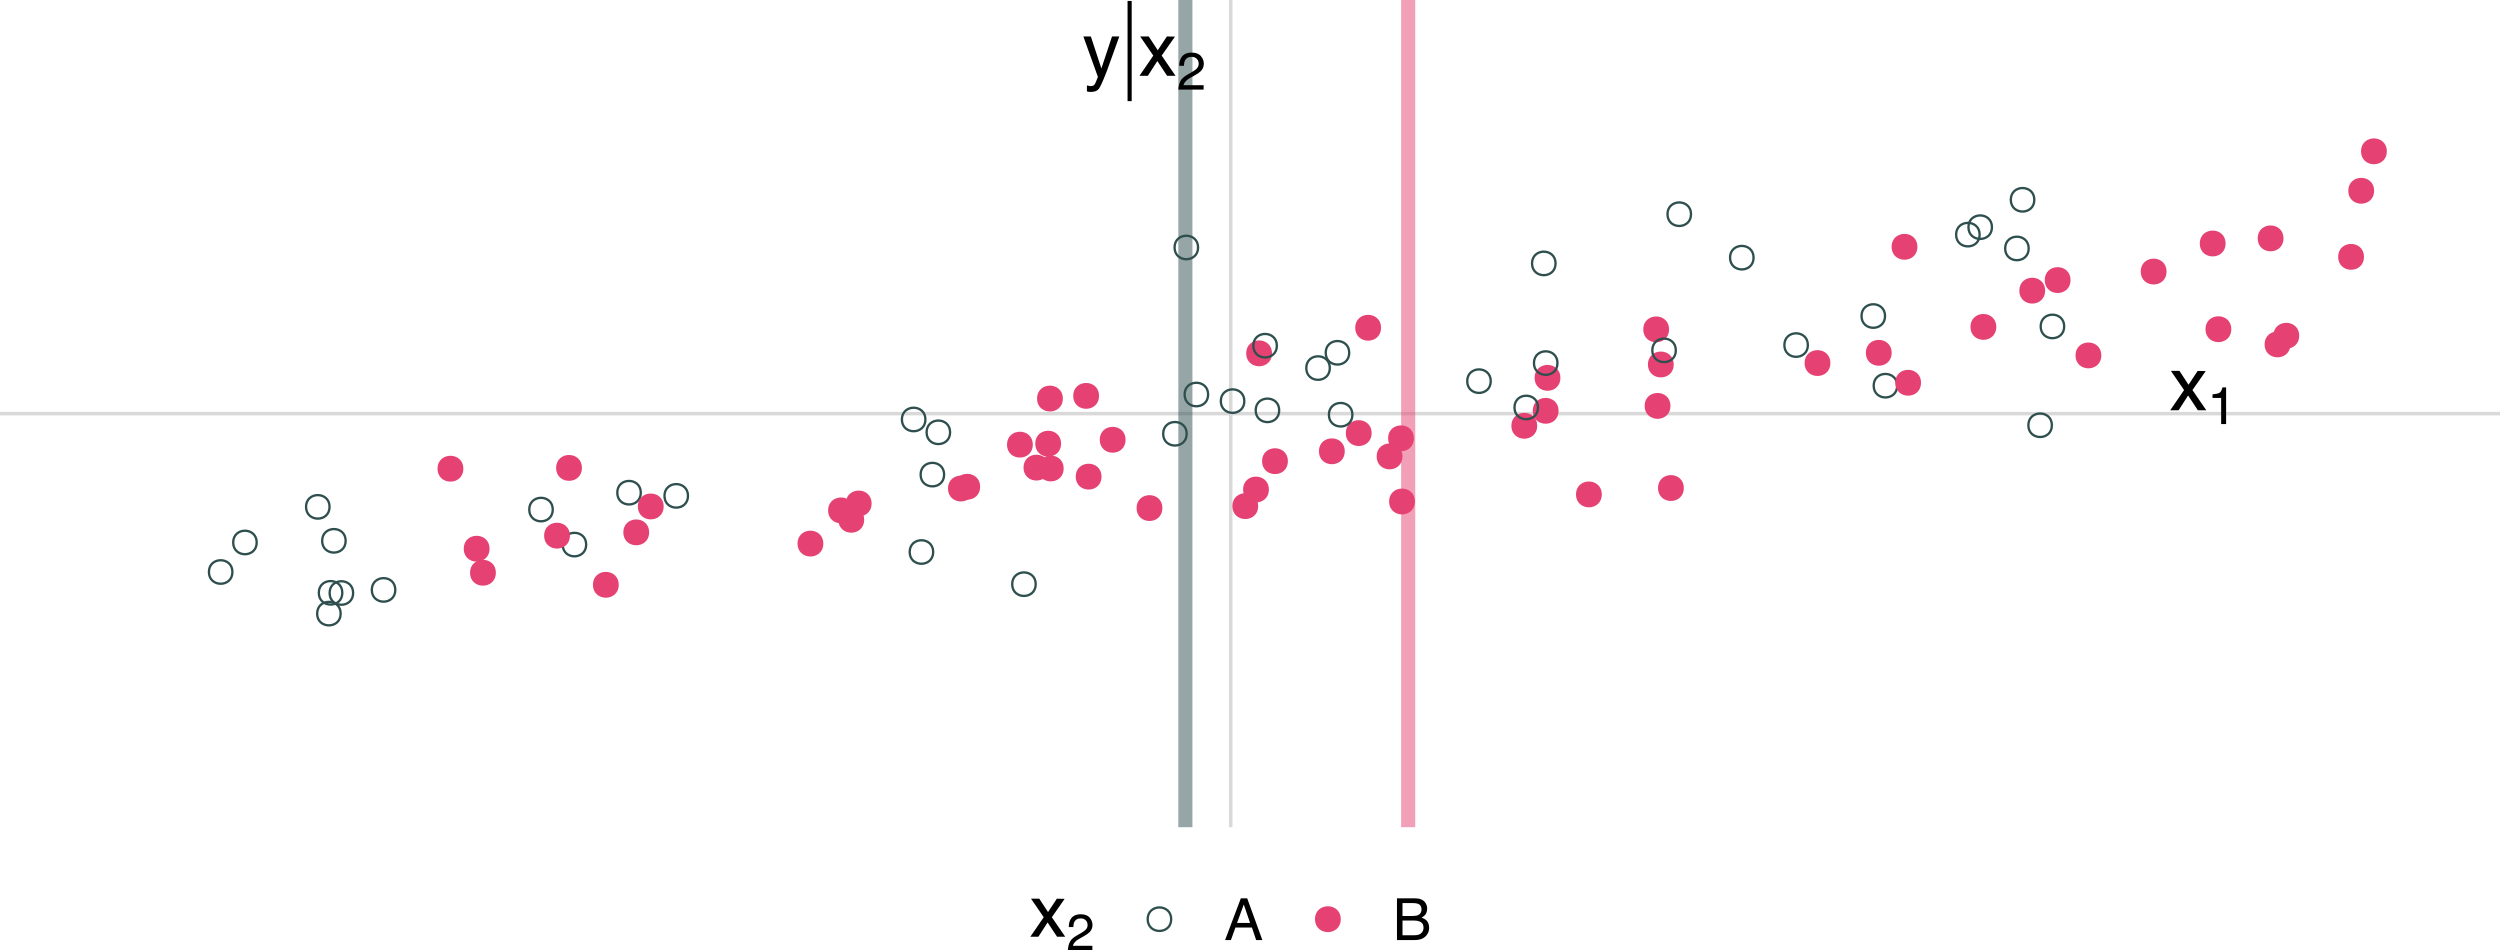 <?xml version="1.0" encoding="UTF-8"?>
<svg xmlns="http://www.w3.org/2000/svg" xmlns:xlink="http://www.w3.org/1999/xlink" width="756pt" height="288pt" viewBox="0 0 756 288" version="1.1">
<defs>
<g>
<symbol overflow="visible" id="glyph0-0">
<path style="stroke:none;" d="M 0.734 0 L 0.734 -16.328 L 13.688 -16.328 L 13.688 0 Z M 11.656 -2.047 L 11.656 -14.281 L 2.781 -14.281 L 2.781 -2.047 Z M 11.656 -2.047 "/>
</symbol>
<symbol overflow="visible" id="glyph0-1">
<path style="stroke:none;" d="M 8.906 -11.906 L 11.109 -11.906 C 10.828 -11.145 10.203 -9.406 9.234 -6.688 C 8.504 -4.633 7.898 -2.961 7.422 -1.672 C 6.266 1.359 5.445 3.207 4.969 3.875 C 4.488 4.539 3.672 4.875 2.516 4.875 C 2.234 4.875 2.016 4.863 1.859 4.844 C 1.711 4.82 1.531 4.781 1.312 4.719 L 1.312 2.906 C 1.656 3 1.906 3.055 2.062 3.078 C 2.219 3.098 2.359 3.109 2.484 3.109 C 2.848 3.109 3.117 3.047 3.297 2.922 C 3.473 2.805 3.617 2.66 3.734 2.484 C 3.773 2.422 3.91 2.113 4.141 1.562 C 4.367 1.02 4.535 0.613 4.641 0.344 L 0.234 -11.906 L 2.5 -11.906 L 5.688 -2.219 Z M 5.688 -12.188 Z M 5.688 -12.188 "/>
</symbol>
<symbol overflow="visible" id="glyph0-2">
<path style="stroke:none;" d="M 0.328 -11.906 L 2.922 -11.906 L 5.656 -7.719 L 8.422 -11.906 L 10.859 -11.844 L 6.844 -6.109 L 11.031 0 L 8.484 0 L 5.531 -4.469 L 2.656 0 L 0.125 0 L 4.312 -6.109 Z M 0.328 -11.906 "/>
</symbol>
<symbol overflow="visible" id="glyph1-0">
<path style="stroke:none;" d="M 1.422 5.031 L 1.422 -20.062 L 15.641 -20.062 L 15.641 5.031 Z M 3.016 3.453 L 14.062 3.453 L 14.062 -18.469 L 3.016 -18.469 Z M 3.016 3.453 "/>
</symbol>
<symbol overflow="visible" id="glyph1-1">
<path style="stroke:none;" d="M 3.469 -22.641 L 3.469 7.656 L 2.219 7.656 L 2.219 -22.641 Z M 3.469 -22.641 "/>
</symbol>
<symbol overflow="visible" id="glyph2-0">
<path style="stroke:none;" d="M 0.516 0 L 0.516 -11.438 L 9.594 -11.438 L 9.594 0 Z M 8.156 -1.438 L 8.156 -10 L 1.953 -10 L 1.953 -1.438 Z M 8.156 -1.438 "/>
</symbol>
<symbol overflow="visible" id="glyph2-1">
<path style="stroke:none;" d="M 0.5 0 C 0.551 -0.957 0.75 -1.789 1.094 -2.5 C 1.438 -3.219 2.109 -3.863 3.109 -4.438 L 4.609 -5.312 C 5.273 -5.695 5.742 -6.023 6.016 -6.297 C 6.441 -6.734 6.656 -7.227 6.656 -7.781 C 6.656 -8.426 6.457 -8.941 6.062 -9.328 C 5.676 -9.711 5.16 -9.906 4.516 -9.906 C 3.555 -9.906 2.891 -9.539 2.516 -8.812 C 2.316 -8.414 2.207 -7.875 2.188 -7.188 L 0.766 -7.188 C 0.785 -8.156 0.969 -8.945 1.312 -9.562 C 1.914 -10.645 2.984 -11.188 4.516 -11.188 C 5.797 -11.188 6.727 -10.836 7.312 -10.141 C 7.906 -9.453 8.203 -8.688 8.203 -7.844 C 8.203 -6.945 7.891 -6.188 7.266 -5.562 C 6.898 -5.188 6.25 -4.738 5.312 -4.219 L 4.234 -3.625 C 3.734 -3.344 3.336 -3.078 3.047 -2.828 C 2.523 -2.367 2.195 -1.867 2.062 -1.328 L 8.141 -1.328 L 8.141 0 Z M 0.5 0 "/>
</symbol>
<symbol overflow="visible" id="glyph2-2">
<path style="stroke:none;" d="M 1.531 -7.891 L 1.531 -8.969 C 2.539 -9.062 3.242 -9.223 3.641 -9.453 C 4.035 -9.691 4.332 -10.238 4.531 -11.094 L 5.641 -11.094 L 5.641 0 L 4.141 0 L 4.141 -7.891 Z M 1.531 -7.891 "/>
</symbol>
<symbol overflow="visible" id="glyph3-0">
<path style="stroke:none;" d="M 0.703 0 L 0.703 -15.781 L 13.234 -15.781 L 13.234 0 Z M 11.266 -1.984 L 11.266 -13.797 L 2.688 -13.797 L 2.688 -1.984 Z M 11.266 -1.984 "/>
</symbol>
<symbol overflow="visible" id="glyph3-1">
<path style="stroke:none;" d="M 0.328 -11.5 L 2.828 -11.5 L 5.469 -7.453 L 8.141 -11.5 L 10.5 -11.453 L 6.625 -5.891 L 10.672 0 L 8.203 0 L 5.344 -4.312 L 2.562 0 L 0.125 0 L 4.172 -5.891 Z M 0.328 -11.5 "/>
</symbol>
<symbol overflow="visible" id="glyph4-0">
<path style="stroke:none;" d="M 0.5 0 L 0.5 -11.047 L 9.266 -11.047 L 9.266 0 Z M 7.891 -1.391 L 7.891 -9.672 L 1.875 -9.672 L 1.875 -1.391 Z M 7.891 -1.391 "/>
</symbol>
<symbol overflow="visible" id="glyph4-1">
<path style="stroke:none;" d="M 0.484 0 C 0.535 -0.926 0.727 -1.734 1.062 -2.422 C 1.395 -3.109 2.047 -3.734 3.016 -4.297 L 4.453 -5.125 C 5.098 -5.5 5.551 -5.82 5.812 -6.094 C 6.227 -6.508 6.438 -6.984 6.438 -7.516 C 6.438 -8.148 6.242 -8.648 5.859 -9.016 C 5.484 -9.379 4.984 -9.562 4.359 -9.562 C 3.43 -9.562 2.789 -9.211 2.438 -8.516 C 2.25 -8.141 2.145 -7.617 2.125 -6.953 L 0.75 -6.953 C 0.758 -7.891 0.93 -8.656 1.266 -9.25 C 1.848 -10.289 2.883 -10.812 4.375 -10.812 C 5.602 -10.812 6.5 -10.477 7.062 -9.812 C 7.633 -9.145 7.922 -8.398 7.922 -7.578 C 7.922 -6.711 7.617 -5.977 7.016 -5.375 C 6.66 -5.02 6.031 -4.586 5.125 -4.078 L 4.094 -3.5 C 3.602 -3.227 3.219 -2.973 2.938 -2.734 C 2.438 -2.297 2.125 -1.812 2 -1.281 L 7.875 -1.281 L 7.875 0 Z M 0.484 0 "/>
</symbol>
<symbol overflow="visible" id="glyph5-0">
<path style="stroke:none;" d="M 0.562 0 L 0.562 -12.625 L 10.578 -12.625 L 10.578 0 Z M 9 -1.578 L 9 -11.031 L 2.141 -11.031 L 2.141 -1.578 Z M 9 -1.578 "/>
</symbol>
<symbol overflow="visible" id="glyph5-1">
<path style="stroke:none;" d="M 7.812 -5.172 L 5.906 -10.75 L 3.859 -5.172 Z M 5.016 -12.625 L 6.938 -12.625 L 11.516 0 L 9.641 0 L 8.375 -3.781 L 3.375 -3.781 L 2.016 0 L 0.25 0 Z M 5.016 -12.625 "/>
</symbol>
<symbol overflow="visible" id="glyph5-2">
<path style="stroke:none;" d="M 6.078 -7.281 C 6.805 -7.281 7.367 -7.379 7.766 -7.578 C 8.398 -7.898 8.719 -8.469 8.719 -9.281 C 8.719 -10.113 8.379 -10.672 7.703 -10.953 C 7.328 -11.109 6.766 -11.188 6.016 -11.188 L 2.969 -11.188 L 2.969 -7.281 Z M 6.656 -1.453 C 7.707 -1.453 8.457 -1.758 8.906 -2.375 C 9.188 -2.758 9.328 -3.223 9.328 -3.766 C 9.328 -4.68 8.914 -5.305 8.094 -5.641 C 7.656 -5.816 7.078 -5.906 6.359 -5.906 L 2.969 -5.906 L 2.969 -1.453 Z M 1.297 -12.625 L 6.719 -12.625 C 8.195 -12.625 9.25 -12.18 9.875 -11.297 C 10.238 -10.773 10.422 -10.176 10.422 -9.5 C 10.422 -8.695 10.191 -8.039 9.734 -7.531 C 9.504 -7.258 9.172 -7.016 8.734 -6.797 C 9.379 -6.547 9.863 -6.27 10.188 -5.969 C 10.75 -5.414 11.031 -4.656 11.031 -3.688 C 11.031 -2.875 10.773 -2.141 10.266 -1.484 C 9.504 -0.492 8.289 0 6.625 0 L 1.297 0 Z M 1.297 -12.625 "/>
</symbol>
</g>
<clipPath id="clip1">
  <path d="M 371 0 L 373 0 L 373 250.145 L 371 250.145 Z M 371 0 "/>
</clipPath>
<clipPath id="clip2">
  <path d="M 356 0 L 361 0 L 361 250.145 L 356 250.145 Z M 356 0 "/>
</clipPath>
<clipPath id="clip3">
  <path d="M 423 0 L 428 0 L 428 250.145 L 423 250.145 Z M 423 0 "/>
</clipPath>
</defs>
<g id="surface39">
<rect x="0" y="0" width="756" height="288" style="fill:rgb(100%,100%,100%);fill-opacity:1;stroke:none;"/>
<path style="fill:none;stroke-width:1.067;stroke-linecap:butt;stroke-linejoin:round;stroke:rgb(85.098%,85.098%,85.098%);stroke-opacity:1;stroke-miterlimit:10;" d="M -11.66 125.074 L 756 125.074 "/>
<g clip-path="url(#clip1)" clip-rule="nonzero">
<path style="fill:none;stroke-width:1.067;stroke-linecap:butt;stroke-linejoin:round;stroke:rgb(85.098%,85.098%,85.098%);stroke-opacity:1;stroke-miterlimit:10;" d="M 372.168 250.145 L 372.168 0 "/>
</g>
<g clip-path="url(#clip2)" clip-rule="nonzero">
<path style="fill:none;stroke-width:4.268;stroke-linecap:butt;stroke-linejoin:round;stroke:rgb(18.431%,30.98%,30.98%);stroke-opacity:0.502;stroke-miterlimit:10;" d="M 358.457 250.145 L 358.457 0 "/>
</g>
<g clip-path="url(#clip3)" clip-rule="nonzero">
<path style="fill:none;stroke-width:4.268;stroke-linecap:butt;stroke-linejoin:round;stroke:rgb(90.196%,25.49%,45.098%);stroke-opacity:0.502;stroke-miterlimit:10;" d="M 425.836 250.145 L 425.836 0 "/>
</g>
<path style="fill-rule:nonzero;fill:rgb(90.196%,25.49%,45.098%);fill-opacity:1;stroke-width:0.709;stroke-linecap:round;stroke-linejoin:round;stroke:rgb(90.196%,25.49%,45.098%);stroke-opacity:1;stroke-miterlimit:10;" d="M 147.695 165.934 C 147.695 170.672 140.582 170.672 140.582 165.934 C 140.582 161.191 147.695 161.191 147.695 165.934 "/>
<path style="fill-rule:nonzero;fill:rgb(90.196%,25.49%,45.098%);fill-opacity:1;stroke-width:0.709;stroke-linecap:round;stroke-linejoin:round;stroke:rgb(90.196%,25.49%,45.098%);stroke-opacity:1;stroke-miterlimit:10;" d="M 464.5 128.762 C 464.5 133.5 457.391 133.5 457.391 128.762 C 457.391 124.02 464.5 124.02 464.5 128.762 "/>
<path style="fill-rule:nonzero;fill:rgb(90.196%,25.49%,45.098%);fill-opacity:1;stroke-width:0.709;stroke-linecap:round;stroke-linejoin:round;stroke:rgb(90.196%,25.49%,45.098%);stroke-opacity:1;stroke-miterlimit:10;" d="M 294.129 147.734 C 294.129 152.477 287.02 152.477 287.02 147.734 C 287.02 142.996 294.129 142.996 294.129 147.734 "/>
<path style="fill-rule:nonzero;fill:rgb(90.196%,25.49%,45.098%);fill-opacity:1;stroke-width:0.709;stroke-linecap:round;stroke-linejoin:round;stroke:rgb(90.196%,25.49%,45.098%);stroke-opacity:1;stroke-miterlimit:10;" d="M 248.629 164.383 C 248.629 169.121 241.52 169.121 241.52 164.383 C 241.52 159.641 248.629 159.641 248.629 164.383 "/>
<path style="fill:none;stroke-width:0.709;stroke-linecap:round;stroke-linejoin:round;stroke:rgb(18.431%,30.98%,30.98%);stroke-opacity:1;stroke-miterlimit:10;" d="M 106.789 179.324 C 106.789 184.062 99.676 184.062 99.676 179.324 C 99.676 174.582 106.789 174.582 106.789 179.324 "/>
<path style="fill-rule:nonzero;fill:rgb(90.196%,25.49%,45.098%);fill-opacity:1;stroke-width:0.709;stroke-linecap:round;stroke-linejoin:round;stroke:rgb(90.196%,25.49%,45.098%);stroke-opacity:1;stroke-miterlimit:10;" d="M 321.301 141.668 C 321.301 146.41 314.191 146.41 314.191 141.668 C 314.191 136.926 321.301 136.926 321.301 141.668 "/>
<path style="fill:none;stroke-width:0.709;stroke-linecap:round;stroke-linejoin:round;stroke:rgb(18.431%,30.98%,30.98%);stroke-opacity:1;stroke-miterlimit:10;" d="M 119.543 178.387 C 119.543 183.129 112.434 183.129 112.434 178.387 C 112.434 173.645 119.543 173.645 119.543 178.387 "/>
<path style="fill:none;stroke-width:0.709;stroke-linecap:round;stroke-linejoin:round;stroke:rgb(18.431%,30.98%,30.98%);stroke-opacity:1;stroke-miterlimit:10;" d="M 104.527 163.543 C 104.527 168.285 97.418 168.285 97.418 163.543 C 97.418 158.801 104.527 158.801 104.527 163.543 "/>
<path style="fill:none;stroke-width:0.709;stroke-linecap:round;stroke-linejoin:round;stroke:rgb(18.431%,30.98%,30.98%);stroke-opacity:1;stroke-miterlimit:10;" d="M 287.312 130.73 C 287.312 135.469 280.203 135.469 280.203 130.73 C 280.203 125.988 287.312 125.988 287.312 130.73 "/>
<path style="fill-rule:nonzero;fill:rgb(90.196%,25.49%,45.098%);fill-opacity:1;stroke-width:0.709;stroke-linecap:round;stroke-linejoin:round;stroke:rgb(90.196%,25.49%,45.098%);stroke-opacity:1;stroke-miterlimit:10;" d="M 149.602 173.203 C 149.602 177.941 142.488 177.941 142.488 173.203 C 142.488 168.461 149.602 168.461 149.602 173.203 "/>
<path style="fill-rule:nonzero;fill:rgb(90.196%,25.49%,45.098%);fill-opacity:1;stroke-width:0.709;stroke-linecap:round;stroke-linejoin:round;stroke:rgb(90.196%,25.49%,45.098%);stroke-opacity:1;stroke-miterlimit:10;" d="M 553.164 109.785 C 553.164 114.527 546.055 114.527 546.055 109.785 C 546.055 105.047 553.164 105.047 553.164 109.785 "/>
<path style="fill-rule:nonzero;fill:rgb(90.196%,25.49%,45.098%);fill-opacity:1;stroke-width:0.709;stroke-linecap:round;stroke-linejoin:round;stroke:rgb(90.196%,25.49%,45.098%);stroke-opacity:1;stroke-miterlimit:10;" d="M 186.762 176.844 C 186.762 181.582 179.652 181.582 179.652 176.844 C 179.652 172.102 186.762 172.102 186.762 176.844 "/>
<path style="fill-rule:nonzero;fill:rgb(90.196%,25.49%,45.098%);fill-opacity:1;stroke-width:0.709;stroke-linecap:round;stroke-linejoin:round;stroke:rgb(90.196%,25.49%,45.098%);stroke-opacity:1;stroke-miterlimit:10;" d="M 694.934 101.531 C 694.934 106.273 687.824 106.273 687.824 101.531 C 687.824 96.793 694.934 96.793 694.934 101.531 "/>
<path style="fill:none;stroke-width:0.709;stroke-linecap:round;stroke-linejoin:round;stroke:rgb(18.431%,30.98%,30.98%);stroke-opacity:1;stroke-miterlimit:10;" d="M 99.656 153.273 C 99.656 158.016 92.547 158.016 92.547 153.273 C 92.547 148.535 99.656 148.535 99.656 153.273 "/>
<path style="fill-rule:nonzero;fill:rgb(90.196%,25.49%,45.098%);fill-opacity:1;stroke-width:0.709;stroke-linecap:round;stroke-linejoin:round;stroke:rgb(90.196%,25.49%,45.098%);stroke-opacity:1;stroke-miterlimit:10;" d="M 257.879 154.352 C 257.879 159.09 250.77 159.09 250.77 154.352 C 250.77 149.609 257.879 149.609 257.879 154.352 "/>
<path style="fill-rule:nonzero;fill:rgb(90.196%,25.49%,45.098%);fill-opacity:1;stroke-width:0.709;stroke-linecap:round;stroke-linejoin:round;stroke:rgb(90.196%,25.49%,45.098%);stroke-opacity:1;stroke-miterlimit:10;" d="M 672.672 73.633 C 672.672 78.371 665.562 78.371 665.562 73.633 C 665.562 68.891 672.672 68.891 672.672 73.633 "/>
<path style="fill-rule:nonzero;fill:rgb(90.196%,25.49%,45.098%);fill-opacity:1;stroke-width:0.709;stroke-linecap:round;stroke-linejoin:round;stroke:rgb(90.196%,25.49%,45.098%);stroke-opacity:1;stroke-miterlimit:10;" d="M 692.273 104.148 C 692.273 108.891 685.16 108.891 685.16 104.148 C 685.16 99.41 692.273 99.41 692.273 104.148 "/>
<path style="fill:none;stroke-width:0.709;stroke-linecap:round;stroke-linejoin:round;stroke:rgb(18.431%,30.98%,30.98%);stroke-opacity:1;stroke-miterlimit:10;" d="M 193.773 148.988 C 193.773 153.73 186.664 153.73 186.664 148.988 C 186.664 144.25 193.773 144.25 193.773 148.988 "/>
<path style="fill-rule:nonzero;fill:rgb(90.196%,25.49%,45.098%);fill-opacity:1;stroke-width:0.709;stroke-linecap:round;stroke-linejoin:round;stroke:rgb(90.196%,25.49%,45.098%);stroke-opacity:1;stroke-miterlimit:10;" d="M 200.344 153.152 C 200.344 157.895 193.23 157.895 193.23 153.152 C 193.23 148.414 200.344 148.414 200.344 153.152 "/>
<path style="fill-rule:nonzero;fill:rgb(90.196%,25.49%,45.098%);fill-opacity:1;stroke-width:0.709;stroke-linecap:round;stroke-linejoin:round;stroke:rgb(90.196%,25.49%,45.098%);stroke-opacity:1;stroke-miterlimit:10;" d="M 603.328 98.855 C 603.328 103.598 596.219 103.598 596.219 98.855 C 596.219 94.117 603.328 94.117 603.328 98.855 "/>
<path style="fill-rule:nonzero;fill:rgb(90.196%,25.49%,45.098%);fill-opacity:1;stroke-width:0.709;stroke-linecap:round;stroke-linejoin:round;stroke:rgb(90.196%,25.49%,45.098%);stroke-opacity:1;stroke-miterlimit:10;" d="M 571.695 106.695 C 571.695 111.434 564.582 111.434 564.582 106.695 C 564.582 101.953 571.695 101.953 571.695 106.695 "/>
<path style="fill-rule:nonzero;fill:rgb(90.196%,25.49%,45.098%);fill-opacity:1;stroke-width:0.709;stroke-linecap:round;stroke-linejoin:round;stroke:rgb(90.196%,25.49%,45.098%);stroke-opacity:1;stroke-miterlimit:10;" d="M 674.398 99.551 C 674.398 104.293 667.289 104.293 667.289 99.551 C 667.289 94.812 674.398 94.812 674.398 99.551 "/>
<path style="fill-rule:nonzero;fill:rgb(90.196%,25.49%,45.098%);fill-opacity:1;stroke-width:0.709;stroke-linecap:round;stroke-linejoin:round;stroke:rgb(90.196%,25.49%,45.098%);stroke-opacity:1;stroke-miterlimit:10;" d="M 721.43 45.758 C 721.43 50.496 714.32 50.496 714.32 45.758 C 714.32 41.016 721.43 41.016 721.43 45.758 "/>
<path style="fill-rule:nonzero;fill:rgb(90.196%,25.49%,45.098%);fill-opacity:1;stroke-width:0.709;stroke-linecap:round;stroke-linejoin:round;stroke:rgb(90.196%,25.49%,45.098%);stroke-opacity:1;stroke-miterlimit:10;" d="M 690.184 72.09 C 690.184 76.828 683.074 76.828 683.074 72.09 C 683.074 67.348 690.184 67.348 690.184 72.09 "/>
<path style="fill-rule:nonzero;fill:rgb(90.196%,25.49%,45.098%);fill-opacity:1;stroke-width:0.709;stroke-linecap:round;stroke-linejoin:round;stroke:rgb(90.196%,25.49%,45.098%);stroke-opacity:1;stroke-miterlimit:10;" d="M 417.281 99.113 C 417.281 103.852 410.168 103.852 410.168 99.113 C 410.168 94.371 417.281 94.371 417.281 99.113 "/>
<path style="fill-rule:nonzero;fill:rgb(90.196%,25.49%,45.098%);fill-opacity:1;stroke-width:0.709;stroke-linecap:round;stroke-linejoin:round;stroke:rgb(90.196%,25.49%,45.098%);stroke-opacity:1;stroke-miterlimit:10;" d="M 296.043 147.195 C 296.043 151.934 288.934 151.934 288.934 147.195 C 288.934 142.453 296.043 142.453 296.043 147.195 "/>
<path style="fill:none;stroke-width:0.709;stroke-linecap:round;stroke-linejoin:round;stroke:rgb(18.431%,30.98%,30.98%);stroke-opacity:1;stroke-miterlimit:10;" d="M 177.258 164.68 C 177.258 169.422 170.148 169.422 170.148 164.68 C 170.148 159.941 177.258 159.941 177.258 164.68 "/>
<path style="fill-rule:nonzero;fill:rgb(90.196%,25.49%,45.098%);fill-opacity:1;stroke-width:0.709;stroke-linecap:round;stroke-linejoin:round;stroke:rgb(90.196%,25.49%,45.098%);stroke-opacity:1;stroke-miterlimit:10;" d="M 427.52 151.656 C 427.52 156.395 420.41 156.395 420.41 151.656 C 420.41 146.914 427.52 146.914 427.52 151.656 "/>
<path style="fill-rule:nonzero;fill:rgb(90.196%,25.49%,45.098%);fill-opacity:1;stroke-width:0.709;stroke-linecap:round;stroke-linejoin:round;stroke:rgb(90.196%,25.49%,45.098%);stroke-opacity:1;stroke-miterlimit:10;" d="M 423.758 138.02 C 423.758 142.762 416.648 142.762 416.648 138.02 C 416.648 133.277 423.758 133.277 423.758 138.02 "/>
<path style="fill-rule:nonzero;fill:rgb(90.196%,25.49%,45.098%);fill-opacity:1;stroke-width:0.709;stroke-linecap:round;stroke-linejoin:round;stroke:rgb(90.196%,25.49%,45.098%);stroke-opacity:1;stroke-miterlimit:10;" d="M 316.973 141.41 C 316.973 146.148 309.859 146.148 309.859 141.41 C 309.859 136.668 316.973 136.668 316.973 141.41 "/>
<path style="fill:none;stroke-width:0.709;stroke-linecap:round;stroke-linejoin:round;stroke:rgb(18.431%,30.98%,30.98%);stroke-opacity:1;stroke-miterlimit:10;" d="M 602.367 68.699 C 602.367 73.438 595.258 73.438 595.258 68.699 C 595.258 63.957 602.367 63.957 602.367 68.699 "/>
<path style="fill-rule:nonzero;fill:rgb(90.196%,25.49%,45.098%);fill-opacity:1;stroke-width:0.709;stroke-linecap:round;stroke-linejoin:round;stroke:rgb(90.196%,25.49%,45.098%);stroke-opacity:1;stroke-miterlimit:10;" d="M 505.789 110.219 C 505.789 114.957 498.68 114.957 498.68 110.219 C 498.68 105.477 505.789 105.477 505.789 110.219 "/>
<path style="fill:none;stroke-width:0.709;stroke-linecap:round;stroke-linejoin:round;stroke:rgb(18.431%,30.98%,30.98%);stroke-opacity:1;stroke-miterlimit:10;" d="M 103.016 185.559 C 103.016 190.297 95.906 190.297 95.906 185.559 C 95.906 180.816 103.016 180.816 103.016 185.559 "/>
<path style="fill:none;stroke-width:0.709;stroke-linecap:round;stroke-linejoin:round;stroke:rgb(18.431%,30.98%,30.98%);stroke-opacity:1;stroke-miterlimit:10;" d="M 279.844 126.848 C 279.844 131.59 272.734 131.59 272.734 126.848 C 272.734 122.109 279.844 122.109 279.844 126.848 "/>
<path style="fill:none;stroke-width:0.709;stroke-linecap:round;stroke-linejoin:round;stroke:rgb(18.431%,30.98%,30.98%);stroke-opacity:1;stroke-miterlimit:10;" d="M 573.711 116.637 C 573.711 121.375 566.602 121.375 566.602 116.637 C 566.602 111.895 573.711 111.895 573.711 116.637 "/>
<path style="fill-rule:nonzero;fill:rgb(90.196%,25.49%,45.098%);fill-opacity:1;stroke-width:0.709;stroke-linecap:round;stroke-linejoin:round;stroke:rgb(90.196%,25.49%,45.098%);stroke-opacity:1;stroke-miterlimit:10;" d="M 406.309 136.473 C 406.309 141.215 399.195 141.215 399.195 136.473 C 399.195 131.734 406.309 131.734 406.309 136.473 "/>
<path style="fill:none;stroke-width:0.709;stroke-linecap:round;stroke-linejoin:round;stroke:rgb(18.431%,30.98%,30.98%);stroke-opacity:1;stroke-miterlimit:10;" d="M 570.035 95.566 C 570.035 100.309 562.926 100.309 562.926 95.566 C 562.926 90.824 570.035 90.824 570.035 95.566 "/>
<path style="fill-rule:nonzero;fill:rgb(90.196%,25.49%,45.098%);fill-opacity:1;stroke-width:0.709;stroke-linecap:round;stroke-linejoin:round;stroke:rgb(90.196%,25.49%,45.098%);stroke-opacity:1;stroke-miterlimit:10;" d="M 484.039 149.512 C 484.039 154.25 476.93 154.25 476.93 149.512 C 476.93 144.77 484.039 144.77 484.039 149.512 "/>
<path style="fill-rule:nonzero;fill:rgb(90.196%,25.49%,45.098%);fill-opacity:1;stroke-width:0.709;stroke-linecap:round;stroke-linejoin:round;stroke:rgb(90.196%,25.49%,45.098%);stroke-opacity:1;stroke-miterlimit:10;" d="M 504.379 99.605 C 504.379 104.348 497.27 104.348 497.27 99.605 C 497.27 94.867 504.379 94.867 504.379 99.605 "/>
<path style="fill:none;stroke-width:0.709;stroke-linecap:round;stroke-linejoin:round;stroke:rgb(18.431%,30.98%,30.98%);stroke-opacity:1;stroke-miterlimit:10;" d="M 546.699 104.352 C 546.699 109.09 539.59 109.09 539.59 104.352 C 539.59 99.609 546.699 99.609 546.699 104.352 "/>
<path style="fill-rule:nonzero;fill:rgb(90.196%,25.49%,45.098%);fill-opacity:1;stroke-width:0.709;stroke-linecap:round;stroke-linejoin:round;stroke:rgb(90.196%,25.49%,45.098%);stroke-opacity:1;stroke-miterlimit:10;" d="M 427.219 132.551 C 427.219 137.289 420.109 137.289 420.109 132.551 C 420.109 127.809 427.219 127.809 427.219 132.551 "/>
<path style="fill:none;stroke-width:0.709;stroke-linecap:round;stroke-linejoin:round;stroke:rgb(18.431%,30.98%,30.98%);stroke-opacity:1;stroke-miterlimit:10;" d="M 615.176 60.414 C 615.176 65.156 608.066 65.156 608.066 60.414 C 608.066 55.676 615.176 55.676 615.176 60.414 "/>
<path style="fill-rule:nonzero;fill:rgb(90.196%,25.49%,45.098%);fill-opacity:1;stroke-width:0.709;stroke-linecap:round;stroke-linejoin:round;stroke:rgb(90.196%,25.49%,45.098%);stroke-opacity:1;stroke-miterlimit:10;" d="M 320.523 134.164 C 320.523 138.906 313.414 138.906 313.414 134.164 C 313.414 129.426 320.523 129.426 320.523 134.164 "/>
<path style="fill-rule:nonzero;fill:rgb(90.196%,25.49%,45.098%);fill-opacity:1;stroke-width:0.709;stroke-linecap:round;stroke-linejoin:round;stroke:rgb(90.196%,25.49%,45.098%);stroke-opacity:1;stroke-miterlimit:10;" d="M 414.434 130.969 C 414.434 135.707 407.32 135.707 407.32 130.969 C 407.32 126.227 414.434 126.227 414.434 130.969 "/>
<path style="fill-rule:nonzero;fill:rgb(90.196%,25.49%,45.098%);fill-opacity:1;stroke-width:0.709;stroke-linecap:round;stroke-linejoin:round;stroke:rgb(90.196%,25.49%,45.098%);stroke-opacity:1;stroke-miterlimit:10;" d="M 340.027 132.984 C 340.027 137.727 332.914 137.727 332.914 132.984 C 332.914 128.242 340.027 128.242 340.027 132.984 "/>
<path style="fill:none;stroke-width:0.709;stroke-linecap:round;stroke-linejoin:round;stroke:rgb(18.431%,30.98%,30.98%);stroke-opacity:1;stroke-miterlimit:10;" d="M 402.133 111.301 C 402.133 116.043 395.02 116.043 395.02 111.301 C 395.02 106.562 402.133 106.562 402.133 111.301 "/>
<path style="fill:none;stroke-width:0.709;stroke-linecap:round;stroke-linejoin:round;stroke:rgb(18.431%,30.98%,30.98%);stroke-opacity:1;stroke-miterlimit:10;" d="M 470.398 79.656 C 470.398 84.395 463.285 84.395 463.285 79.656 C 463.285 74.914 470.398 74.914 470.398 79.656 "/>
<path style="fill:none;stroke-width:0.709;stroke-linecap:round;stroke-linejoin:round;stroke:rgb(18.431%,30.98%,30.98%);stroke-opacity:1;stroke-miterlimit:10;" d="M 365.336 119.301 C 365.336 124.043 358.227 124.043 358.227 119.301 C 358.227 114.559 365.336 114.559 365.336 119.301 "/>
<path style="fill:none;stroke-width:0.709;stroke-linecap:round;stroke-linejoin:round;stroke:rgb(18.431%,30.98%,30.98%);stroke-opacity:1;stroke-miterlimit:10;" d="M 613.473 75.133 C 613.473 79.871 606.363 79.871 606.363 75.133 C 606.363 70.391 613.473 70.391 613.473 75.133 "/>
<path style="fill-rule:nonzero;fill:rgb(90.196%,25.49%,45.098%);fill-opacity:1;stroke-width:0.709;stroke-linecap:round;stroke-linejoin:round;stroke:rgb(90.196%,25.49%,45.098%);stroke-opacity:1;stroke-miterlimit:10;" d="M 471.52 114.262 C 471.52 119 464.41 119 464.41 114.262 C 464.41 109.52 471.52 109.52 471.52 114.262 "/>
<path style="fill-rule:nonzero;fill:rgb(90.196%,25.49%,45.098%);fill-opacity:1;stroke-width:0.709;stroke-linecap:round;stroke-linejoin:round;stroke:rgb(90.196%,25.49%,45.098%);stroke-opacity:1;stroke-miterlimit:10;" d="M 389.109 139.461 C 389.109 144.199 382 144.199 382 139.461 C 382 134.719 389.109 134.719 389.109 139.461 "/>
<path style="fill-rule:nonzero;fill:rgb(90.196%,25.49%,45.098%);fill-opacity:1;stroke-width:0.709;stroke-linecap:round;stroke-linejoin:round;stroke:rgb(90.196%,25.49%,45.098%);stroke-opacity:1;stroke-miterlimit:10;" d="M 263.227 152.258 C 263.227 156.996 256.117 156.996 256.117 152.258 C 256.117 147.516 263.227 147.516 263.227 152.258 "/>
<path style="fill-rule:nonzero;fill:rgb(90.196%,25.49%,45.098%);fill-opacity:1;stroke-width:0.709;stroke-linecap:round;stroke-linejoin:round;stroke:rgb(90.196%,25.49%,45.098%);stroke-opacity:1;stroke-miterlimit:10;" d="M 175.629 141.496 C 175.629 146.234 168.52 146.234 168.52 141.496 C 168.52 136.754 175.629 136.754 175.629 141.496 "/>
<path style="fill-rule:nonzero;fill:rgb(90.196%,25.49%,45.098%);fill-opacity:1;stroke-width:0.709;stroke-linecap:round;stroke-linejoin:round;stroke:rgb(90.196%,25.49%,45.098%);stroke-opacity:1;stroke-miterlimit:10;" d="M 635.094 107.477 C 635.094 112.219 627.984 112.219 627.984 107.477 C 627.984 102.738 635.094 102.738 635.094 107.477 "/>
<path style="fill:none;stroke-width:0.709;stroke-linecap:round;stroke-linejoin:round;stroke:rgb(18.431%,30.98%,30.98%);stroke-opacity:1;stroke-miterlimit:10;" d="M 167.156 154.094 C 167.156 158.832 160.047 158.832 160.047 154.094 C 160.047 149.352 167.156 149.352 167.156 154.094 "/>
<path style="fill-rule:nonzero;fill:rgb(90.196%,25.49%,45.098%);fill-opacity:1;stroke-width:0.709;stroke-linecap:round;stroke-linejoin:round;stroke:rgb(90.196%,25.49%,45.098%);stroke-opacity:1;stroke-miterlimit:10;" d="M 717.582 57.691 C 717.582 62.43 710.473 62.43 710.473 57.691 C 710.473 52.949 717.582 52.949 717.582 57.691 "/>
<path style="fill:none;stroke-width:0.709;stroke-linecap:round;stroke-linejoin:round;stroke:rgb(18.431%,30.98%,30.98%);stroke-opacity:1;stroke-miterlimit:10;" d="M 386.828 124.09 C 386.828 128.832 379.719 128.832 379.719 124.09 C 379.719 119.352 386.828 119.352 386.828 124.09 "/>
<path style="fill:none;stroke-width:0.709;stroke-linecap:round;stroke-linejoin:round;stroke:rgb(18.431%,30.98%,30.98%);stroke-opacity:1;stroke-miterlimit:10;" d="M 624.211 98.715 C 624.211 103.457 617.102 103.457 617.102 98.715 C 617.102 93.973 624.211 93.973 624.211 98.715 "/>
<path style="fill-rule:nonzero;fill:rgb(90.196%,25.49%,45.098%);fill-opacity:1;stroke-width:0.709;stroke-linecap:round;stroke-linejoin:round;stroke:rgb(90.196%,25.49%,45.098%);stroke-opacity:1;stroke-miterlimit:10;" d="M 351.16 153.645 C 351.16 158.383 344.051 158.383 344.051 153.645 C 344.051 148.902 351.16 148.902 351.16 153.645 "/>
<path style="fill:none;stroke-width:0.709;stroke-linecap:round;stroke-linejoin:round;stroke:rgb(18.431%,30.98%,30.98%);stroke-opacity:1;stroke-miterlimit:10;" d="M 358.852 131.176 C 358.852 135.914 351.742 135.914 351.742 131.176 C 351.742 126.434 358.852 126.434 358.852 131.176 "/>
<path style="fill-rule:nonzero;fill:rgb(90.196%,25.49%,45.098%);fill-opacity:1;stroke-width:0.709;stroke-linecap:round;stroke-linejoin:round;stroke:rgb(90.196%,25.49%,45.098%);stroke-opacity:1;stroke-miterlimit:10;" d="M 383.367 148.031 C 383.367 152.773 376.258 152.773 376.258 148.031 C 376.258 143.293 383.367 143.293 383.367 148.031 "/>
<path style="fill-rule:nonzero;fill:rgb(90.196%,25.49%,45.098%);fill-opacity:1;stroke-width:0.709;stroke-linecap:round;stroke-linejoin:round;stroke:rgb(90.196%,25.49%,45.098%);stroke-opacity:1;stroke-miterlimit:10;" d="M 470.961 124.23 C 470.961 128.969 463.852 128.969 463.852 124.23 C 463.852 119.488 470.961 119.488 470.961 124.23 "/>
<path style="fill:none;stroke-width:0.709;stroke-linecap:round;stroke-linejoin:round;stroke:rgb(18.431%,30.98%,30.98%);stroke-opacity:1;stroke-miterlimit:10;" d="M 285.504 143.52 C 285.504 148.262 278.395 148.262 278.395 143.52 C 278.395 138.781 285.504 138.781 285.504 143.52 "/>
<path style="fill-rule:nonzero;fill:rgb(90.196%,25.49%,45.098%);fill-opacity:1;stroke-width:0.709;stroke-linecap:round;stroke-linejoin:round;stroke:rgb(90.196%,25.49%,45.098%);stroke-opacity:1;stroke-miterlimit:10;" d="M 260.98 157.18 C 260.98 161.922 253.871 161.922 253.871 157.18 C 253.871 152.441 260.98 152.441 260.98 157.18 "/>
<path style="fill:none;stroke-width:0.709;stroke-linecap:round;stroke-linejoin:round;stroke:rgb(18.431%,30.98%,30.98%);stroke-opacity:1;stroke-miterlimit:10;" d="M 77.625 164.047 C 77.625 168.785 70.516 168.785 70.516 164.047 C 70.516 159.305 77.625 159.305 77.625 164.047 "/>
<path style="fill:none;stroke-width:0.709;stroke-linecap:round;stroke-linejoin:round;stroke:rgb(18.431%,30.98%,30.98%);stroke-opacity:1;stroke-miterlimit:10;" d="M 408.004 106.684 C 408.004 111.426 400.895 111.426 400.895 106.684 C 400.895 101.945 408.004 101.945 408.004 106.684 "/>
<path style="fill-rule:nonzero;fill:rgb(90.196%,25.49%,45.098%);fill-opacity:1;stroke-width:0.709;stroke-linecap:round;stroke-linejoin:round;stroke:rgb(90.196%,25.49%,45.098%);stroke-opacity:1;stroke-miterlimit:10;" d="M 384.309 106.855 C 384.309 111.594 377.199 111.594 377.199 106.855 C 377.199 102.113 384.309 102.113 384.309 106.855 "/>
<path style="fill:none;stroke-width:0.709;stroke-linecap:round;stroke-linejoin:round;stroke:rgb(18.431%,30.98%,30.98%);stroke-opacity:1;stroke-miterlimit:10;" d="M 70.285 172.969 C 70.285 177.711 63.176 177.711 63.176 172.969 C 63.176 168.23 70.285 168.23 70.285 172.969 "/>
<path style="fill:none;stroke-width:0.709;stroke-linecap:round;stroke-linejoin:round;stroke:rgb(18.431%,30.98%,30.98%);stroke-opacity:1;stroke-miterlimit:10;" d="M 506.766 105.949 C 506.766 110.691 499.656 110.691 499.656 105.949 C 499.656 101.211 506.766 101.211 506.766 105.949 "/>
<path style="fill-rule:nonzero;fill:rgb(90.196%,25.49%,45.098%);fill-opacity:1;stroke-width:0.709;stroke-linecap:round;stroke-linejoin:round;stroke:rgb(90.196%,25.49%,45.098%);stroke-opacity:1;stroke-miterlimit:10;" d="M 321.059 120.527 C 321.059 125.266 313.949 125.266 313.949 120.527 C 313.949 115.785 321.059 115.785 321.059 120.527 "/>
<path style="fill-rule:nonzero;fill:rgb(90.196%,25.49%,45.098%);fill-opacity:1;stroke-width:0.709;stroke-linecap:round;stroke-linejoin:round;stroke:rgb(90.196%,25.49%,45.098%);stroke-opacity:1;stroke-miterlimit:10;" d="M 579.477 74.633 C 579.477 79.375 572.367 79.375 572.367 74.633 C 572.367 69.891 579.477 69.891 579.477 74.633 "/>
<path style="fill:none;stroke-width:0.709;stroke-linecap:round;stroke-linejoin:round;stroke:rgb(18.431%,30.98%,30.98%);stroke-opacity:1;stroke-miterlimit:10;" d="M 376.285 121.297 C 376.285 126.035 369.176 126.035 369.176 121.297 C 369.176 116.555 376.285 116.555 376.285 121.297 "/>
<path style="fill:none;stroke-width:0.709;stroke-linecap:round;stroke-linejoin:round;stroke:rgb(18.431%,30.98%,30.98%);stroke-opacity:1;stroke-miterlimit:10;" d="M 450.801 115.262 C 450.801 120 443.688 120 443.688 115.262 C 443.688 110.52 450.801 110.52 450.801 115.262 "/>
<path style="fill:none;stroke-width:0.709;stroke-linecap:round;stroke-linejoin:round;stroke:rgb(18.431%,30.98%,30.98%);stroke-opacity:1;stroke-miterlimit:10;" d="M 282.195 166.926 C 282.195 171.668 275.086 171.668 275.086 166.926 C 275.086 162.188 282.195 162.188 282.195 166.926 "/>
<path style="fill-rule:nonzero;fill:rgb(90.196%,25.49%,45.098%);fill-opacity:1;stroke-width:0.709;stroke-linecap:round;stroke-linejoin:round;stroke:rgb(90.196%,25.49%,45.098%);stroke-opacity:1;stroke-miterlimit:10;" d="M 332.004 119.715 C 332.004 124.453 324.891 124.453 324.891 119.715 C 324.891 114.973 332.004 114.973 332.004 119.715 "/>
<path style="fill-rule:nonzero;fill:rgb(90.196%,25.49%,45.098%);fill-opacity:1;stroke-width:0.709;stroke-linecap:round;stroke-linejoin:round;stroke:rgb(90.196%,25.49%,45.098%);stroke-opacity:1;stroke-miterlimit:10;" d="M 580.574 115.742 C 580.574 120.484 573.461 120.484 573.461 115.742 C 573.461 111.004 580.574 111.004 580.574 115.742 "/>
<path style="fill-rule:nonzero;fill:rgb(90.196%,25.49%,45.098%);fill-opacity:1;stroke-width:0.709;stroke-linecap:round;stroke-linejoin:round;stroke:rgb(90.196%,25.49%,45.098%);stroke-opacity:1;stroke-miterlimit:10;" d="M 380.129 153.051 C 380.129 157.789 373.02 157.789 373.02 153.051 C 373.02 148.309 380.129 148.309 380.129 153.051 "/>
<path style="fill:none;stroke-width:0.709;stroke-linecap:round;stroke-linejoin:round;stroke:rgb(18.431%,30.98%,30.98%);stroke-opacity:1;stroke-miterlimit:10;" d="M 362.297 74.836 C 362.297 79.578 355.188 79.578 355.188 74.836 C 355.188 70.098 362.297 70.098 362.297 74.836 "/>
<path style="fill-rule:nonzero;fill:rgb(90.196%,25.49%,45.098%);fill-opacity:1;stroke-width:0.709;stroke-linecap:round;stroke-linejoin:round;stroke:rgb(90.196%,25.49%,45.098%);stroke-opacity:1;stroke-miterlimit:10;" d="M 195.953 160.984 C 195.953 165.727 188.844 165.727 188.844 160.984 C 188.844 156.246 195.953 156.246 195.953 160.984 "/>
<path style="fill:none;stroke-width:0.709;stroke-linecap:round;stroke-linejoin:round;stroke:rgb(18.431%,30.98%,30.98%);stroke-opacity:1;stroke-miterlimit:10;" d="M 208.051 149.949 C 208.051 154.688 200.938 154.688 200.938 149.949 C 200.938 145.207 208.051 145.207 208.051 149.949 "/>
<path style="fill:none;stroke-width:0.709;stroke-linecap:round;stroke-linejoin:round;stroke:rgb(18.431%,30.98%,30.98%);stroke-opacity:1;stroke-miterlimit:10;" d="M 313.199 176.656 C 313.199 181.398 306.086 181.398 306.086 176.656 C 306.086 171.918 313.199 171.918 313.199 176.656 "/>
<path style="fill-rule:nonzero;fill:rgb(90.196%,25.49%,45.098%);fill-opacity:1;stroke-width:0.709;stroke-linecap:round;stroke-linejoin:round;stroke:rgb(90.196%,25.49%,45.098%);stroke-opacity:1;stroke-miterlimit:10;" d="M 332.754 144.137 C 332.754 148.875 325.645 148.875 325.645 144.137 C 325.645 139.395 332.754 139.395 332.754 144.137 "/>
<path style="fill:none;stroke-width:0.709;stroke-linecap:round;stroke-linejoin:round;stroke:rgb(18.431%,30.98%,30.98%);stroke-opacity:1;stroke-miterlimit:10;" d="M 386.121 104.543 C 386.121 109.281 379.012 109.281 379.012 104.543 C 379.012 99.801 386.121 99.801 386.121 104.543 "/>
<path style="fill-rule:nonzero;fill:rgb(90.196%,25.49%,45.098%);fill-opacity:1;stroke-width:0.709;stroke-linecap:round;stroke-linejoin:round;stroke:rgb(90.196%,25.49%,45.098%);stroke-opacity:1;stroke-miterlimit:10;" d="M 171.996 161.984 C 171.996 166.723 164.887 166.723 164.887 161.984 C 164.887 157.242 171.996 157.242 171.996 161.984 "/>
<path style="fill:none;stroke-width:0.709;stroke-linecap:round;stroke-linejoin:round;stroke:rgb(18.431%,30.98%,30.98%);stroke-opacity:1;stroke-miterlimit:10;" d="M 598.641 70.953 C 598.641 75.691 591.531 75.691 591.531 70.953 C 591.531 66.211 598.641 66.211 598.641 70.953 "/>
<path style="fill-rule:nonzero;fill:rgb(90.196%,25.49%,45.098%);fill-opacity:1;stroke-width:0.709;stroke-linecap:round;stroke-linejoin:round;stroke:rgb(90.196%,25.49%,45.098%);stroke-opacity:1;stroke-miterlimit:10;" d="M 139.77 141.734 C 139.77 146.477 132.656 146.477 132.656 141.734 C 132.656 136.996 139.77 136.996 139.77 141.734 "/>
<path style="fill:none;stroke-width:0.709;stroke-linecap:round;stroke-linejoin:round;stroke:rgb(18.431%,30.98%,30.98%);stroke-opacity:1;stroke-miterlimit:10;" d="M 530.281 77.918 C 530.281 82.66 523.168 82.66 523.168 77.918 C 523.168 73.18 530.281 73.18 530.281 77.918 "/>
<path style="fill-rule:nonzero;fill:rgb(90.196%,25.49%,45.098%);fill-opacity:1;stroke-width:0.709;stroke-linecap:round;stroke-linejoin:round;stroke:rgb(90.196%,25.49%,45.098%);stroke-opacity:1;stroke-miterlimit:10;" d="M 504.797 122.746 C 504.797 127.488 497.688 127.488 497.688 122.746 C 497.688 118.008 504.797 118.008 504.797 122.746 "/>
<path style="fill-rule:nonzero;fill:rgb(90.196%,25.49%,45.098%);fill-opacity:1;stroke-width:0.709;stroke-linecap:round;stroke-linejoin:round;stroke:rgb(90.196%,25.49%,45.098%);stroke-opacity:1;stroke-miterlimit:10;" d="M 311.977 134.461 C 311.977 139.203 304.867 139.203 304.867 134.461 C 304.867 129.723 311.977 129.723 311.977 134.461 "/>
<path style="fill:none;stroke-width:0.709;stroke-linecap:round;stroke-linejoin:round;stroke:rgb(18.431%,30.98%,30.98%);stroke-opacity:1;stroke-miterlimit:10;" d="M 470.977 109.793 C 470.977 114.535 463.867 114.535 463.867 109.793 C 463.867 105.055 470.977 105.055 470.977 109.793 "/>
<path style="fill:none;stroke-width:0.709;stroke-linecap:round;stroke-linejoin:round;stroke:rgb(18.431%,30.98%,30.98%);stroke-opacity:1;stroke-miterlimit:10;" d="M 408.969 125.414 C 408.969 130.152 401.859 130.152 401.859 125.414 C 401.859 120.672 408.969 120.672 408.969 125.414 "/>
<path style="fill:none;stroke-width:0.709;stroke-linecap:round;stroke-linejoin:round;stroke:rgb(18.431%,30.98%,30.98%);stroke-opacity:1;stroke-miterlimit:10;" d="M 620.488 128.598 C 620.488 133.34 613.379 133.34 613.379 128.598 C 613.379 123.855 620.488 123.855 620.488 128.598 "/>
<path style="fill:none;stroke-width:0.709;stroke-linecap:round;stroke-linejoin:round;stroke:rgb(18.431%,30.98%,30.98%);stroke-opacity:1;stroke-miterlimit:10;" d="M 103.516 179.266 C 103.516 184.008 96.406 184.008 96.406 179.266 C 96.406 174.527 103.516 174.527 103.516 179.266 "/>
<path style="fill-rule:nonzero;fill:rgb(90.196%,25.49%,45.098%);fill-opacity:1;stroke-width:0.709;stroke-linecap:round;stroke-linejoin:round;stroke:rgb(90.196%,25.49%,45.098%);stroke-opacity:1;stroke-miterlimit:10;" d="M 654.816 82.117 C 654.816 86.859 647.707 86.859 647.707 82.117 C 647.707 77.379 654.816 77.379 654.816 82.117 "/>
<path style="fill:none;stroke-width:0.709;stroke-linecap:round;stroke-linejoin:round;stroke:rgb(18.431%,30.98%,30.98%);stroke-opacity:1;stroke-miterlimit:10;" d="M 511.363 64.773 C 511.363 69.516 504.25 69.516 504.25 64.773 C 504.25 60.035 511.363 60.035 511.363 64.773 "/>
<path style="fill-rule:nonzero;fill:rgb(90.196%,25.49%,45.098%);fill-opacity:1;stroke-width:0.709;stroke-linecap:round;stroke-linejoin:round;stroke:rgb(90.196%,25.49%,45.098%);stroke-opacity:1;stroke-miterlimit:10;" d="M 618.098 87.891 C 618.098 92.633 610.988 92.633 610.988 87.891 C 610.988 83.152 618.098 83.152 618.098 87.891 "/>
<path style="fill-rule:nonzero;fill:rgb(90.196%,25.49%,45.098%);fill-opacity:1;stroke-width:0.709;stroke-linecap:round;stroke-linejoin:round;stroke:rgb(90.196%,25.49%,45.098%);stroke-opacity:1;stroke-miterlimit:10;" d="M 625.785 84.699 C 625.785 89.438 618.676 89.438 618.676 84.699 C 618.676 79.957 625.785 79.957 625.785 84.699 "/>
<path style="fill:none;stroke-width:0.709;stroke-linecap:round;stroke-linejoin:round;stroke:rgb(18.431%,30.98%,30.98%);stroke-opacity:1;stroke-miterlimit:10;" d="M 465.094 123.219 C 465.094 127.961 457.98 127.961 457.98 123.219 C 457.98 118.477 465.094 118.477 465.094 123.219 "/>
<path style="fill-rule:nonzero;fill:rgb(90.196%,25.49%,45.098%);fill-opacity:1;stroke-width:0.709;stroke-linecap:round;stroke-linejoin:round;stroke:rgb(90.196%,25.49%,45.098%);stroke-opacity:1;stroke-miterlimit:10;" d="M 714.52 77.672 C 714.52 82.414 707.41 82.414 707.41 77.672 C 707.41 72.934 714.52 72.934 714.52 77.672 "/>
<path style="fill-rule:nonzero;fill:rgb(90.196%,25.49%,45.098%);fill-opacity:1;stroke-width:0.709;stroke-linecap:round;stroke-linejoin:round;stroke:rgb(90.196%,25.49%,45.098%);stroke-opacity:1;stroke-miterlimit:10;" d="M 508.844 147.582 C 508.844 152.324 501.73 152.324 501.73 147.582 C 501.73 142.84 508.844 142.84 508.844 147.582 "/>
<g style="fill:rgb(0%,0%,0%);fill-opacity:1;">
  <use xlink:href="#glyph0-1" x="327.371" y="22.926"/>
</g>
<g style="fill:rgb(0%,0%,0%);fill-opacity:1;">
  <use xlink:href="#glyph1-1" x="338.754" y="22.926"/>
</g>
<g style="fill:rgb(0%,0%,0%);fill-opacity:1;">
  <use xlink:href="#glyph0-2" x="344.449" y="22.926"/>
</g>
<g style="fill:rgb(0%,0%,0%);fill-opacity:1;">
  <use xlink:href="#glyph2-1" x="355.832" y="27.094"/>
</g>
<g style="fill:rgb(0%,0%,0%);fill-opacity:1;">
  <use xlink:href="#glyph0-2" x="656.152" y="124.066"/>
</g>
<g style="fill:rgb(0%,0%,0%);fill-opacity:1;">
  <use xlink:href="#glyph2-2" x="667.535" y="128.234"/>
</g>
<g style="fill:rgb(0%,0%,0%);fill-opacity:1;">
  <use xlink:href="#glyph3-1" x="311.449" y="283.262"/>
</g>
<g style="fill:rgb(0%,0%,0%);fill-opacity:1;">
  <use xlink:href="#glyph4-1" x="322.449" y="287.289"/>
</g>
<path style="fill:none;stroke-width:0.709;stroke-linecap:round;stroke-linejoin:round;stroke:rgb(18.431%,30.98%,30.98%);stroke-opacity:1;stroke-miterlimit:10;" d="M 354.168 277.961 C 354.168 282.703 347.059 282.703 347.059 277.961 C 347.059 273.223 354.168 273.223 354.168 277.961 "/>
<path style="fill-rule:nonzero;fill:rgb(90.196%,25.49%,45.098%);fill-opacity:1;stroke-width:0.709;stroke-linecap:round;stroke-linejoin:round;stroke:rgb(90.196%,25.49%,45.098%);stroke-opacity:1;stroke-miterlimit:10;" d="M 405.105 277.961 C 405.105 282.703 397.996 282.703 397.996 277.961 C 397.996 273.223 405.105 273.223 405.105 277.961 "/>
<g style="fill:rgb(0%,0%,0%);fill-opacity:1;">
  <use xlink:href="#glyph5-1" x="370.215" y="284.273"/>
</g>
<g style="fill:rgb(0%,0%,0%);fill-opacity:1;">
  <use xlink:href="#glyph5-2" x="421.148" y="284.273"/>
</g>
</g>
</svg>
